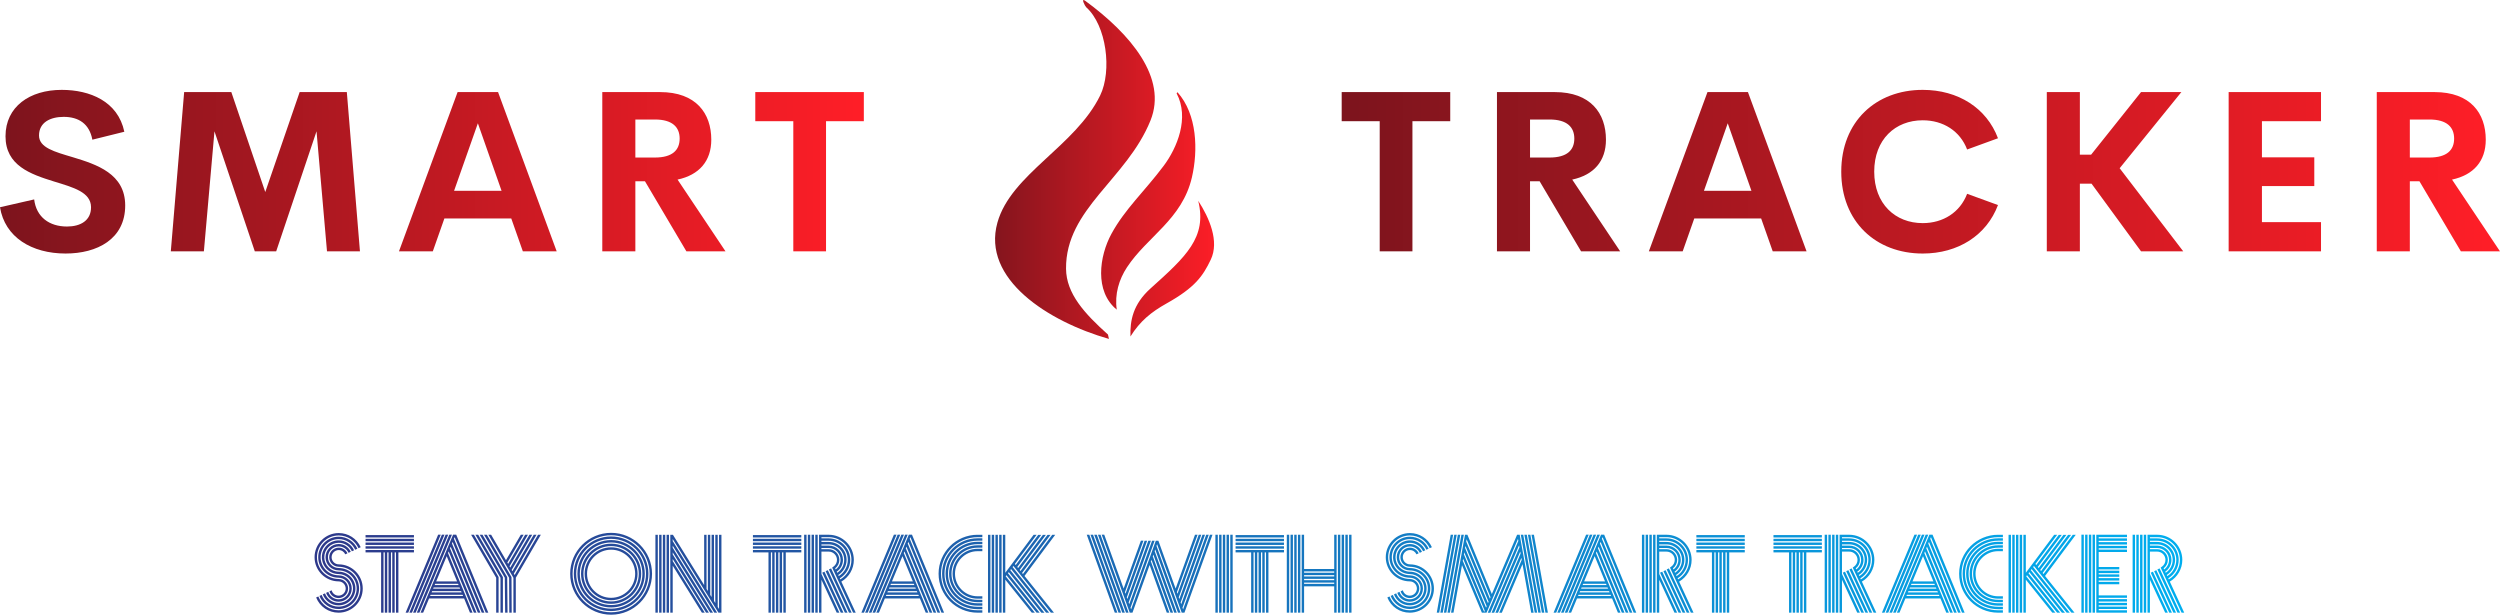 <svg width="497.9" height="122.414" viewBox="0 0 389.436 95.747" class="css-1j8o68f"><defs id="SvgjsDefs20477"><linearGradient id="SvgjsLinearGradient20486"><stop id="SvgjsStop20487" stop-color="#2d388a" offset="0"></stop><stop id="SvgjsStop20488" stop-color="#00aeef" offset="1"></stop></linearGradient><linearGradient id="SvgjsLinearGradient20489"><stop id="SvgjsStop20490" stop-color="#7d141d" offset="0"></stop><stop id="SvgjsStop20491" stop-color="#ff1e27" offset="1"></stop></linearGradient><linearGradient id="SvgjsLinearGradient20492"><stop id="SvgjsStop20493" stop-color="#7d141d" offset="0"></stop><stop id="SvgjsStop20494" stop-color="#ff1e27" offset="1"></stop></linearGradient><linearGradient id="SvgjsLinearGradient20495"><stop id="SvgjsStop20496" stop-color="#7d141d" offset="0"></stop><stop id="SvgjsStop20497" stop-color="#ff1e27" offset="1"></stop></linearGradient></defs><g id="SvgjsG20478" featurekey="sloganFeature-0" transform="matrix(0.869,0,0,0.869,48.566,78.062)" fill="url(#SvgjsLinearGradient20486)"><path d="M4.833 11.333 c2.375 0.018 4.304 1.954 4.304 4.333 c0 2.388 -1.943 4.333 -4.333 4.333 c-1.783 0 -3.36 -1.069 -4.022 -2.727 l0.346 -0.16 l0.046 -0.018 c0.591 1.501 2.017 2.473 3.628 2.473 c2.151 0 3.901 -1.75 3.901 -3.901 s-1.75 -3.901 -3.901 -3.901 l0 -0.006 c-0.927 -0.017 -1.678 -0.775 -1.678 -1.708 c0 -0.942 0.767 -1.709 1.709 -1.709 c0.697 0 1.297 0.414 1.562 1.014 l-0.392 0.182 c-0.197 -0.451 -0.646 -0.764 -1.17 -0.764 c-0.703 0 -1.277 0.574 -1.277 1.279 s0.572 1.279 1.277 1.279 z M2.899 10.055 c0 1.067 0.868 1.934 1.934 1.936 c2.015 0.017 3.647 1.66 3.647 3.676 c0 2.028 -1.65 3.678 -3.678 3.678 c-1.516 0 -2.878 -0.94 -3.426 -2.348 l0.392 -0.182 c0.478 1.257 1.687 2.098 3.034 2.098 c1.79 0 3.246 -1.455 3.246 -3.246 s-1.455 -3.246 -3.246 -3.246 l0 -0.002 c-1.29 -0.017 -2.335 -1.071 -2.335 -2.364 c0 -1.304 1.062 -2.366 2.366 -2.366 c0.94 0 1.777 0.563 2.155 1.395 l-0.392 0.182 c-0.305 -0.681 -0.994 -1.145 -1.763 -1.145 c-1.067 0 -1.934 0.867 -1.934 1.934 z M7.582 8.809 l-0.392 0.184 c-0.414 -0.913 -1.338 -1.525 -2.357 -1.525 c-1.428 0 -2.589 1.161 -2.589 2.589 s1.161 2.589 2.589 2.589 c1.65 0.017 2.99 1.363 2.99 3.019 c0 1.665 -1.354 3.021 -3.021 3.021 c-1.258 0 -2.392 -0.8 -2.828 -1.969 l0.394 -0.182 c0.364 1.018 1.345 1.718 2.434 1.718 c1.428 0 2.589 -1.161 2.589 -2.589 s-1.161 -2.589 -2.589 -2.589 l0 -0.002 c-1.65 -0.017 -2.99 -1.363 -2.99 -3.019 c0 -1.665 1.354 -3.021 3.021 -3.021 c1.189 0 2.265 0.714 2.749 1.776 z M8.18 8.533 l-0.394 0.18 c-0.523 -1.15 -1.678 -1.904 -2.955 -1.904 c-1.79 0 -3.246 1.455 -3.246 3.246 s1.455 3.246 3.246 3.246 l0 0.002 c1.29 0.017 2.335 1.071 2.335 2.364 c0 1.304 -1.062 2.366 -2.366 2.366 c-1.01 0 -1.904 -0.653 -2.232 -1.59 l0.394 -0.182 c0.256 0.787 0.999 1.339 1.84 1.339 c1.067 0 1.934 -0.867 1.934 -1.934 s-0.867 -1.934 -1.934 -1.934 c-2.015 -0.017 -3.647 -1.66 -3.647 -3.676 c0 -2.028 1.65 -3.678 3.678 -3.678 c1.446 0 2.753 0.854 3.347 2.155 z M4.802 14.388 c-2.374 -0.017 -4.302 -1.954 -4.302 -4.331 c0 -2.39 1.943 -4.333 4.333 -4.333 c1.715 0 3.235 0.988 3.939 2.535 l-0.392 0.182 c-0.635 -1.395 -2.004 -2.285 -3.547 -2.285 c-2.151 0 -3.901 1.75 -3.901 3.901 s1.75 3.901 3.901 3.901 l0 0.002 c0.927 0.017 1.678 0.775 1.678 1.708 c0 0.942 -0.765 1.709 -1.709 1.709 c-0.771 0 -1.42 -0.506 -1.634 -1.211 l0.396 -0.184 c0.14 0.557 0.64 0.962 1.238 0.962 c0.705 0 1.279 -0.572 1.279 -1.277 s-0.574 -1.279 -1.279 -1.279 z M18.315 6.52 l-8.675 0 l0 -0.432 l8.675 0 l0 0.432 z M18.315 7.188 l-8.675 0 l0 -0.432 l8.675 0 l0 0.432 z M18.315 7.854 l-8.675 0 l0 -0.432 l8.675 0 l0 0.432 z M18.315 8.522 l-8.675 0 l0 -0.432 l8.675 0 l0 0.432 z M9.64 9.188 l0 -0.432 l8.677 0 l0 0.432 l-2.789 0 l0 10.811 l-0.431 0 l0 -10.811 l-0.236 0 l0 10.811 l-0.432 0 l0 -10.811 l-0.234 0 l0 10.811 l-0.432 0 l0 -10.811 l-0.236 0 l0 10.811 l-0.432 0 l0 -10.811 l-0.234 0 l0 10.811 l-0.432 0 l0 -10.811 l-2.789 0 z M22.651 6.016 l0.469 0 l-5.831 13.983 l-0.469 0 z M23.319 6.016 l0.469 0 l-5.831 13.983 l-0.467 0 z M23.988 6.016 l0.467 0 l-5.831 13.983 l-0.467 0 z M24.656 6.016 l0.469 0 l-5.833 13.983 l-0.467 0 z M31.179 19.999 l-5.571 -13.54 l-0.12 0.289 l5.452 13.251 l-0.467 0 l-5.22 -12.688 l-0.12 0.289 l5.102 12.401 l-0.467 0 l-4.87 -11.836 l-0.12 0.287 l4.751 11.549 l-0.467 0 l-4.519 -10.984 l-0.12 0.287 l4.401 10.695 l-0.467 0 l-1.049 -2.554 l-6.278 0 l-1.065 2.554 l-0.469 0 l5.831 -13.983 l0.567 0 l5.753 13.983 l-0.467 0 z M27.127 17.013 l-0.092 -0.224 l-5.733 0 l-0.094 0.224 l5.919 0 z M26.857 16.356 l-0.094 -0.224 l-5.189 0 l-0.094 0.224 l5.376 0 z M26.586 15.699 l-0.094 -0.224 l-4.644 0 l-0.094 0.224 l4.832 0 z M26.316 15.043 l-0.092 -0.224 l-4.101 0 l-0.094 0.224 l4.287 0 z M26.045 14.386 l-1.858 -4.517 l-1.884 4.517 l3.742 0 z M28.56 6.021 l0.5 0 l4.429 7.595 l0 6.383 l-0.432 0 l0 -6.265 z M29.333 6.021 l0.499 0 l4.429 7.595 l0 6.383 l-0.432 0 l0 -6.265 z M30.604 6.021 l4.427 7.593 l0.063 6.385 l-0.432 0 l-0.061 -6.265 l-4.497 -7.713 l0.5 0 z M31.377 6.021 l4.427 7.595 l0.033 6.383 l-0.431 0 l-0.033 -6.265 l-4.497 -7.713 l0.5 0 z M40.564 6.021 l0.5 -0 l-4.488 7.713 l0 6.265 l-0.432 0 l0 -6.265 l-4.495 -7.713 l0.499 0 l2.662 4.567 l2.666 -4.567 l0.499 0 l-2.907 4.983 l-0.022 -0.013 l0.151 0.258 l3.051 -5.227 l0.5 0 l-3.301 5.656 l0.134 0.234 l3.439 -5.89 l0.5 0 l-3.689 6.318 l0.136 0.234 l3.825 -6.552 l0.5 0 l-4.075 6.981 l0.144 0.243 z M53.658 5.685 c4.046 0 7.338 3.29 7.338 7.338 c0 4.046 -3.292 7.338 -7.338 7.338 s-7.338 -3.292 -7.338 -7.338 s3.292 -7.338 7.338 -7.338 z M53.658 19.926 c3.807 0 6.905 -3.098 6.905 -6.905 s-3.098 -6.905 -6.905 -6.905 s-6.905 3.097 -6.905 6.905 s3.098 6.905 6.905 6.905 z M53.658 6.332 c3.689 0 6.69 3.001 6.688 6.688 c0 3.687 -3.001 6.688 -6.688 6.688 s-6.688 -2.999 -6.688 -6.688 c0 -3.687 2.999 -6.688 6.688 -6.688 z M53.658 19.278 c3.45 0 6.258 -2.808 6.256 -6.256 c0 -3.452 -2.806 -6.258 -6.256 -6.258 s-6.258 2.808 -6.258 6.258 s2.808 6.256 6.258 6.256 z M53.658 6.98 c3.332 0 6.04 2.71 6.04 6.04 s-2.71 6.04 -6.04 6.04 s-6.04 -2.71 -6.04 -6.04 s2.71 -6.04 6.04 -6.04 z M53.658 18.629 c3.093 0 5.608 -2.515 5.608 -5.608 s-2.515 -5.608 -5.608 -5.608 s-5.608 2.515 -5.608 5.608 s2.515 5.608 5.608 5.608 z M53.658 7.628 c2.973 0 5.393 2.42 5.393 5.393 s-2.42 5.393 -5.393 5.393 s-5.393 -2.42 -5.393 -5.393 s2.42 -5.393 5.393 -5.393 z M53.658 17.981 c2.736 0 4.96 -2.224 4.96 -4.96 s-2.224 -4.96 -4.96 -4.96 s-4.96 2.224 -4.96 4.96 s2.224 4.96 4.96 4.96 z M53.658 8.277 c2.616 0 4.745 2.127 4.743 4.743 c0 2.615 -2.127 4.743 -4.743 4.743 s-4.745 -2.127 -4.745 -4.743 c0 -2.615 2.129 -4.743 4.745 -4.743 z M53.658 17.333 c2.379 0 4.313 -1.934 4.313 -4.313 s-1.936 -4.313 -4.313 -4.313 s-4.313 1.934 -4.313 4.313 s1.936 4.313 4.313 4.313 z M62.032 19.999 l-0.432 0 l0 -13.958 l0.432 0 l0 13.958 z M62.7 19.999 l-0.432 0 l0 -13.958 l0.432 0 l0 13.958 z M63.366 19.999 l-0.432 0 l0 -13.958 l0.432 0 l0 13.958 z M64.034 19.999 l-0.432 0 l0 -13.958 l0.432 0 l0 13.958 z M73.004 6.042 l0.432 -0 l0 13.958 l-0.534 0 l-8.202 -13.207 l0 0.383 l0.004 -0.002 l7.965 12.826 l-0.508 0 l-7.461 -12.013 l0 0.375 l7.227 11.638 l-0.508 0 l-6.719 -10.819 l0 0.375 l6.486 10.443 l-0.51 0 l-5.976 -9.625 l0 0.375 l5.744 9.249 l-0.51 0 l-5.235 -8.431 l0 8.431 l-0.432 0 l0 -9.126 l-0.004 -0.007 l0.004 -0.002 l0 -4.822 l0.475 0 l5.593 9.006 l0 -9.007 l0.432 0 l0 9.702 l0.235 0.377 l0 -10.079 l0.431 0 l0 10.776 l0.235 0.377 l0 -11.154 l0.432 0 l0 11.849 l0.234 0.379 l0 -12.228 l0.432 0 l0 12.924 l0.235 0.377 l0 -13.301 z M87.755 6.52 l-8.675 0 l0 -0.432 l8.675 0 l0 0.432 z M87.755 7.188 l-8.675 0 l0 -0.432 l8.675 0 l0 0.432 z M87.755 7.854 l-8.675 0 l0 -0.432 l8.675 0 l0 0.432 z M87.755 8.522 l-8.675 0 l0 -0.432 l8.675 0 l0 0.432 z M79.08 9.188 l0 -0.432 l8.677 0 l0 0.432 l-2.789 0 l0 10.811 l-0.431 0 l0 -10.811 l-0.236 0 l0 10.811 l-0.432 0 l0 -10.811 l-0.234 0 l0 10.811 l-0.432 0 l0 -10.811 l-0.236 0 l0 10.811 l-0.432 0 l0 -10.811 l-0.234 0 l0 10.811 l-0.432 0 l0 -10.811 l-2.789 0 z M91.507 12.829 l0.392 -0.18 l3.408 7.351 l-0.477 0 z M92.116 12.559 l0.392 -0.18 l3.533 7.621 l-0.477 0 z M92.7 12.242 l0.394 -0.182 l3.684 7.939 l-0.477 0 z M88.692 19.999 l-0.432 0 l0 -13.971 l0.432 0 l0 13.971 z M89.358 19.999 l-0.432 0 l0 -13.971 l0.432 0 l0 13.971 z M90.026 19.999 l-0.432 0 l0 -13.971 l0.432 0 l0 13.971 z M90.692 19.999 l-0.432 0 l0 -13.971 l0.432 0 l0 13.971 z M94.928 14.428 l2.585 5.573 l-0.477 0 l-3.75 -8.088 l0.221 -0.162 c0.396 -0.278 0.637 -0.734 0.637 -1.218 c0 -0.819 -0.666 -1.483 -1.483 -1.483 l-1.301 0 l0 4.018 l3.213 6.931 l-0.477 0 l-2.736 -5.903 l0 5.902 l-0.432 0 l0 -13.971 l1.731 0 c2.486 0 4.508 2.022 4.508 4.508 c0 1.606 -0.856 3.082 -2.239 3.891 z M93.826 12.047 l0.092 0.202 c0.543 -0.399 0.872 -1.04 0.872 -1.717 c0 -1.176 -0.957 -2.131 -2.131 -2.131 l-1.301 0 l0 0.215 l1.301 0 c1.056 0 1.915 0.859 1.915 1.915 c0 0.594 -0.28 1.152 -0.749 1.514 z M94.104 12.649 l0.09 0.199 c0.773 -0.513 1.244 -1.384 1.244 -2.315 c0 -1.533 -1.246 -2.778 -2.778 -2.778 l-1.301 0 l0 0.215 l1.301 0 c1.413 0 2.563 1.15 2.563 2.563 c0 0.843 -0.425 1.641 -1.119 2.116 z M94.38 13.241 l0.092 0.197 c1.003 -0.626 1.617 -1.722 1.617 -2.907 c0 -1.888 -1.538 -3.426 -3.428 -3.426 l-1.301 0 l0 0.215 l1.301 0 c1.77 0 3.211 1.441 3.211 3.211 c0 1.1 -0.569 2.121 -1.492 2.71 z M94.654 13.834 l0.094 0.201 c1.229 -0.736 1.989 -2.061 1.989 -3.498 c0 -2.247 -1.829 -4.075 -4.075 -4.075 l-1.301 0 l0 0.213 l1.301 0 c2.127 0 3.858 1.731 3.858 3.858 c0 1.352 -0.712 2.602 -1.866 3.301 z M104.351 6.016 l0.469 0 l-5.831 13.983 l-0.469 0 z M105.019 6.016 l0.469 0 l-5.831 13.983 l-0.467 0 z M105.688 6.016 l0.467 0 l-5.831 13.983 l-0.467 0 z M106.356 6.016 l0.469 0 l-5.833 13.983 l-0.467 0 z M112.879 19.999 l-5.571 -13.54 l-0.12 0.289 l5.452 13.251 l-0.467 0 l-5.22 -12.688 l-0.12 0.289 l5.102 12.401 l-0.467 0 l-4.87 -11.836 l-0.12 0.287 l4.751 11.549 l-0.467 0 l-4.519 -10.984 l-0.12 0.287 l4.401 10.695 l-0.467 0 l-1.049 -2.554 l-6.278 0 l-1.065 2.554 l-0.469 0 l5.831 -13.983 l0.567 0 l5.753 13.983 l-0.467 0 z M108.827 17.013 l-0.092 -0.224 l-5.733 0 l-0.094 0.224 l5.919 0 z M108.557 16.356 l-0.094 -0.224 l-5.189 0 l-0.094 0.224 l5.376 0 z M108.286 15.699 l-0.094 -0.224 l-4.644 0 l-0.094 0.224 l4.832 0 z M108.016 15.043 l-0.092 -0.224 l-4.101 0 l-0.094 0.224 l4.287 0 z M107.745 14.386 l-1.858 -4.517 l-1.884 4.517 l3.742 0 z M114.87 13.017 c0 -2.466 2.007 -4.473 4.473 -4.473 l0.863 0 l0 0.432 l-0.863 0 c-2.228 0 -4.04 1.812 -4.04 4.04 s1.812 4.04 4.04 4.04 l0.863 0 l0 0.432 l-0.863 0 c-2.466 0 -4.473 -2.007 -4.473 -4.473 z M114.242 13.017 c0 -2.811 2.289 -5.1 5.1 -5.1 l0.863 0 l0 0.432 l-0.863 0 c-2.574 0 -4.668 2.094 -4.668 4.668 s2.094 4.668 4.668 4.668 l0.863 0 l0 0.432 l-0.863 0 c-2.813 0 -5.1 -2.289 -5.1 -5.1 z M113.615 13.017 c0 -3.157 2.57 -5.728 5.728 -5.728 l0.863 0 l0 0.432 l-0.863 0 c-2.92 0 -5.295 2.375 -5.295 5.295 s2.375 5.295 5.295 5.295 l0.863 0 l0 0.432 l-0.863 0 c-3.159 0 -5.728 -2.57 -5.728 -5.728 z M112.987 13.017 c0 -3.505 2.852 -6.355 6.355 -6.355 l0.863 0 l0 0.432 l-0.863 0 c-3.266 0 -5.923 2.657 -5.923 5.923 s2.657 5.923 5.923 5.923 l0.863 0 l0 0.432 l-0.863 0 c-3.503 0 -6.355 -2.85 -6.355 -6.355 z M119.343 6.034 l0.863 0 l0 0.432 l-0.863 0 c-3.612 0 -6.55 2.938 -6.55 6.55 s2.938 6.55 6.55 6.55 l0.863 0 l0 0.432 l-0.863 0 c-3.849 0 -6.983 -3.133 -6.983 -6.983 s3.132 -6.983 6.983 -6.983 z M121.652 19.999 l-0.432 0 l0 -13.958 l0.432 0 l0 13.958 z M122.32 19.999 l-0.432 0 l0 -13.958 l0.432 0 l0 13.958 z M122.986 19.999 l-0.432 0 l0 -13.958 l0.432 0 l0 13.958 z M123.654 19.999 l-0.432 0 l0 -13.958 l0.432 0 l0 13.958 z M133.264 6.042 l-5.503 7.373 l5.286 6.585 l-0.554 0 l-6.725 -8.375 l-0.145 0.193 l6.569 8.182 l-0.554 0 l-6.282 -7.823 l-0.144 0.193 l6.123 7.63 l-0.554 0 l-5.838 -7.273 l-0.144 0.195 l5.682 7.078 l-0.554 0 l-5.397 -6.719 l-0.144 0.193 l5.238 6.526 l-0.554 0 l-4.753 -5.921 l0 5.921 l-0.432 0 l0 -13.958 l0.432 0 l0 6.8 l5.076 -6.8 l0.539 0 l-3.901 5.224 l0.153 0.19 l4.04 -5.413 l0.539 0 l-4.3 5.761 l0.151 0.19 l4.442 -5.95 l0.541 0 l-4.703 6.298 l0.151 0.188 l4.845 -6.486 l0.539 0 l-5.104 6.835 l0.153 0.19 l5.244 -7.025 l0.539 0 z M138.92 6.021 l0.458 0 l5.03 13.978 l-0.46 0 z M139.59 6.021 l0.458 0 l5.03 13.978 l-0.46 0 z M140.259 6.021 l0.46 0 l5.029 13.978 l-0.46 0 z M140.929 6.021 l0.458 0 l5.03 13.978 l-0.46 0 z M161.004 6.021 l0.458 -0 l-5.029 13.978 l-0.489 0 l-4.414 -12.267 l-0.105 0.293 l4.307 11.974 l-0.458 0 l-4.079 -11.336 l-0.105 0.293 l3.972 11.043 l-0.458 0 l-3.744 -10.405 l-0.105 0.293 l3.638 10.112 l-0.458 0 l-3.409 -9.474 l-0.131 0.364 l0.046 -0.017 l3.282 9.126 l-0.458 0 l-3.075 -8.543 l-3.075 8.543 l-0.489 0 l-5.029 -13.978 l0.46 0 l3.474 9.66 l3.089 -8.585 l0.458 0 l-3.317 9.222 l0.105 0.293 l3.424 -9.514 l0.458 0 l-3.652 10.153 l0.105 0.293 l3.759 -10.445 l0.458 0 l-3.987 11.084 l0.105 0.293 l4.094 -11.376 l0.458 0 l-4.311 11.985 l-0.024 -0.007 l0.118 0.329 l4.429 -12.307 l0.46 0 l3.089 8.585 l3.476 -9.66 l0.458 0 l-3.706 10.296 l0.107 0.293 l3.81 -10.589 l0.458 0 l-4.039 11.227 l0.105 0.293 l4.145 -11.52 l0.458 0 l-4.375 12.158 l0.107 0.293 l4.48 -12.451 l0.458 0 l-4.699 13.06 l-0.024 -0.007 l0.12 0.329 z M162.412 19.999 l-0.432 0 l0 -13.978 l0.432 0 l0 13.978 z M163.08 19.999 l-0.432 0 l0 -13.978 l0.432 0 l0 13.978 z M163.746 19.999 l-0.432 0 l0 -13.978 l0.432 0 l0 13.978 z M164.414 19.999 l-0.432 0 l0 -13.978 l0.432 0 l0 13.978 z M165.08 19.999 l-0.432 0 l0 -13.978 l0.432 0 l0 13.978 z M174.275 6.52 l-8.675 0 l0 -0.432 l8.675 0 l0 0.432 z M174.275 7.188 l-8.675 0 l0 -0.432 l8.675 0 l0 0.432 z M174.275 7.854 l-8.675 0 l0 -0.432 l8.675 0 l0 0.432 z M174.275 8.522 l-8.675 0 l0 -0.432 l8.675 0 l0 0.432 z M165.6 9.188 l0 -0.432 l8.677 0 l0 0.432 l-2.789 0 l0 10.811 l-0.431 0 l0 -10.811 l-0.236 0 l0 10.811 l-0.432 0 l0 -10.811 l-0.234 0 l0 10.811 l-0.432 0 l0 -10.811 l-0.236 0 l0 10.811 l-0.432 0 l0 -10.811 l-0.234 0 l0 10.811 l-0.432 0 l0 -10.811 l-2.789 0 z M175.212 19.999 l-0.432 0 l0 -13.978 l0.432 0 l0 13.978 z M175.88 19.999 l-0.432 0 l0 -13.978 l0.432 0 l0 13.978 z M176.546 19.999 l-0.432 0 l0 -13.978 l0.432 0 l0 13.978 z M177.212 19.999 l-0.432 0 l0 -13.978 l0.432 0 l0 13.978 z M183.279 12.17 l0 -6.149 l0.432 0 l0 13.98 l-0.432 0 l0 -4.731 l-5.398 0 l0 4.729 l-0.432 0 l0 -13.978 l0.432 0 l0 6.149 l5.398 0 z M183.279 12.603 l-5.398 0 l0 0.236 l5.398 0 l0 -0.236 z M177.88 13.504 l5.398 0 l0 -0.236 l-5.398 0 l0 0.236 z M183.279 13.937 l-5.398 0 l0 0.236 l5.398 0 l0 -0.236 z M177.88 14.838 l5.398 0 l0 -0.236 l-5.398 0 l0 0.236 z M184.377 19.999 l-0.432 0 l0 -13.978 l0.432 0 l0 13.978 z M185.045 19.999 l-0.432 0 l0 -13.978 l0.432 0 l0 13.978 z M185.711 19.999 l-0.432 0 l0 -13.978 l0.432 0 l0 13.978 z M186.379 19.999 l-0.432 0 l0 -13.978 l0.432 0 l0 13.978 z M196.853 11.333 c2.375 0.018 4.304 1.954 4.304 4.333 c0 2.388 -1.943 4.333 -4.333 4.333 c-1.783 0 -3.36 -1.069 -4.022 -2.727 l0.346 -0.16 l0.046 -0.018 c0.591 1.501 2.017 2.473 3.628 2.473 c2.151 0 3.901 -1.75 3.901 -3.901 s-1.75 -3.901 -3.901 -3.901 l0 -0.006 c-0.927 -0.017 -1.678 -0.775 -1.678 -1.708 c0 -0.942 0.767 -1.709 1.709 -1.709 c0.697 0 1.297 0.414 1.562 1.014 l-0.392 0.182 c-0.197 -0.451 -0.646 -0.764 -1.17 -0.764 c-0.703 0 -1.277 0.574 -1.277 1.279 s0.572 1.279 1.277 1.279 z M194.919 10.055 c0 1.067 0.868 1.934 1.934 1.936 c2.015 0.017 3.647 1.66 3.647 3.676 c0 2.028 -1.65 3.678 -3.678 3.678 c-1.516 0 -2.878 -0.94 -3.426 -2.348 l0.392 -0.182 c0.478 1.257 1.687 2.098 3.034 2.098 c1.79 0 3.246 -1.455 3.246 -3.246 s-1.455 -3.246 -3.246 -3.246 l0 -0.002 c-1.29 -0.017 -2.335 -1.071 -2.335 -2.364 c0 -1.304 1.062 -2.366 2.366 -2.366 c0.94 0 1.777 0.563 2.155 1.395 l-0.392 0.182 c-0.305 -0.681 -0.994 -1.145 -1.763 -1.145 c-1.067 0 -1.934 0.867 -1.934 1.934 z M199.602 8.809 l-0.392 0.184 c-0.414 -0.913 -1.338 -1.525 -2.357 -1.525 c-1.428 0 -2.589 1.161 -2.589 2.589 s1.161 2.589 2.589 2.589 c1.65 0.017 2.99 1.363 2.99 3.019 c0 1.665 -1.354 3.021 -3.021 3.021 c-1.258 0 -2.392 -0.8 -2.828 -1.969 l0.394 -0.182 c0.364 1.018 1.345 1.718 2.434 1.718 c1.428 0 2.589 -1.161 2.589 -2.589 s-1.161 -2.589 -2.589 -2.589 l0 -0.002 c-1.65 -0.017 -2.99 -1.363 -2.99 -3.019 c0 -1.665 1.354 -3.021 3.021 -3.021 c1.189 0 2.265 0.714 2.749 1.776 z M200.2 8.533 l-0.394 0.18 c-0.523 -1.15 -1.678 -1.904 -2.955 -1.904 c-1.79 0 -3.246 1.455 -3.246 3.246 s1.455 3.246 3.246 3.246 l0 0.002 c1.29 0.017 2.335 1.071 2.335 2.364 c0 1.304 -1.062 2.366 -2.366 2.366 c-1.01 0 -1.904 -0.653 -2.232 -1.59 l0.394 -0.182 c0.256 0.787 0.999 1.339 1.84 1.339 c1.067 0 1.934 -0.867 1.934 -1.934 s-0.867 -1.934 -1.934 -1.934 c-2.015 -0.017 -3.647 -1.66 -3.647 -3.676 c0 -2.028 1.65 -3.678 3.678 -3.678 c1.446 0 2.753 0.854 3.347 2.155 z M196.822 14.388 c-2.374 -0.017 -4.302 -1.954 -4.302 -4.331 c0 -2.39 1.943 -4.333 4.333 -4.333 c1.715 0 3.235 0.988 3.939 2.535 l-0.392 0.182 c-0.635 -1.395 -2.004 -2.285 -3.547 -2.285 c-2.151 0 -3.901 1.75 -3.901 3.901 s1.75 3.901 3.901 3.901 l0 0.002 c0.927 0.017 1.678 0.775 1.678 1.708 c0 0.942 -0.765 1.709 -1.709 1.709 c-0.771 0 -1.42 -0.506 -1.634 -1.211 l0.396 -0.184 c0.14 0.557 0.64 0.962 1.238 0.962 c0.705 0 1.279 -0.572 1.279 -1.277 s-0.574 -1.279 -1.279 -1.279 z M206.08 6.021 l0.44 0 l-2.499 13.978 l-0.44 0 z M205.441 6.021 l0.438 0 l-2.5 13.978 l-0.438 0 z M204.799 6.021 l0.44 0 l-2.499 13.978 l-0.44 0 z M204.16 6.021 l0.438 0 l-2.499 13.978 l-0.44 0 z M216.065 6.021 l-0 0.004 l0.466 0 l2.499 13.978 l-0.44 0 l-1.557 -8.701 l-3.704 8.701 l-0.469 0 l4.035 -9.477 l-0.064 -0.357 l-4.188 9.834 l-0.469 0 l4.517 -10.611 l-0.064 -0.357 l-4.67 10.968 l-0.469 0 l4.999 -11.744 l-0.063 -0.355 l-5.152 12.099 l-0.469 0 l5.481 -12.878 l-0.064 -0.357 l-5.634 13.233 l-0.834 0 l-3.566 -8.523 l-1.524 8.523 l-0.44 0 l2.499 -13.978 l0.44 0 l-0.002 0.009 l4.375 10.631 z M210.166 19.876 l0.094 -0.223 l-3.871 -9.321 l-0.064 0.361 z M210.497 19.098 l0.109 -0.254 l-4.013 -9.66 l-0.064 0.361 z M210.843 18.287 l0.109 -0.254 l-4.153 -9.996 l-0.064 0.361 z M211.189 17.475 l0.107 -0.252 l-4.28 -10.399 l-0.075 0.425 z M216.723 6.022 l0.44 0 l2.499 13.978 l-0.438 0 z M217.364 6.022 l0.44 0 l2.499 13.978 l-0.44 0 z M218.004 6.022 l0.438 0 l2.5 13.978 l-0.44 0 z M219.082 6.022 l2.5 13.978 l-0.44 0 l-2.499 -13.978 l0.438 0 z M228.431 6.016 l0.469 0 l-5.831 13.983 l-0.469 0 z M229.099 6.016 l0.469 0 l-5.831 13.983 l-0.467 0 z M229.768 6.016 l0.467 0 l-5.831 13.983 l-0.467 0 z M230.436 6.016 l0.469 0 l-5.833 13.983 l-0.467 0 z M236.959 19.999 l-5.571 -13.54 l-0.12 0.289 l5.452 13.251 l-0.467 0 l-5.22 -12.688 l-0.12 0.289 l5.102 12.401 l-0.467 0 l-4.87 -11.836 l-0.12 0.287 l4.751 11.549 l-0.467 0 l-4.519 -10.984 l-0.12 0.287 l4.401 10.695 l-0.467 0 l-1.049 -2.554 l-6.278 0 l-1.065 2.554 l-0.469 0 l5.831 -13.983 l0.567 0 l5.753 13.983 l-0.467 0 z M232.907 17.013 l-0.092 -0.224 l-5.733 0 l-0.094 0.224 l5.919 0 z M232.637 16.356 l-0.094 -0.224 l-5.189 0 l-0.094 0.224 l5.376 0 z M232.366 15.699 l-0.094 -0.224 l-4.644 0 l-0.094 0.224 l4.832 0 z M232.096 15.043 l-0.092 -0.224 l-4.101 0 l-0.094 0.224 l4.287 0 z M231.825 14.386 l-1.858 -4.517 l-1.884 4.517 l3.742 0 z M241.687 12.829 l0.392 -0.18 l3.408 7.351 l-0.477 0 z M242.296 12.559 l0.392 -0.18 l3.533 7.621 l-0.477 0 z M242.88 12.242 l0.394 -0.182 l3.684 7.939 l-0.477 0 z M238.872 19.999 l-0.432 0 l0 -13.971 l0.432 0 l0 13.971 z M239.538 19.999 l-0.432 0 l0 -13.971 l0.432 0 l0 13.971 z M240.206 19.999 l-0.432 0 l0 -13.971 l0.432 0 l0 13.971 z M240.872 19.999 l-0.432 0 l0 -13.971 l0.432 0 l0 13.971 z M245.108 14.428 l2.585 5.573 l-0.477 0 l-3.75 -8.088 l0.221 -0.162 c0.396 -0.278 0.637 -0.734 0.637 -1.218 c0 -0.819 -0.666 -1.483 -1.483 -1.483 l-1.301 0 l0 4.018 l3.213 6.931 l-0.477 0 l-2.736 -5.903 l0 5.902 l-0.432 0 l0 -13.971 l1.731 0 c2.486 0 4.508 2.022 4.508 4.508 c0 1.606 -0.856 3.082 -2.239 3.891 z M244.006 12.047 l0.092 0.202 c0.543 -0.399 0.872 -1.04 0.872 -1.717 c0 -1.176 -0.957 -2.131 -2.131 -2.131 l-1.301 0 l0 0.215 l1.301 0 c1.056 0 1.915 0.859 1.915 1.915 c0 0.594 -0.28 1.152 -0.749 1.514 z M244.284 12.649 l0.09 0.199 c0.773 -0.513 1.244 -1.384 1.244 -2.315 c0 -1.533 -1.246 -2.778 -2.778 -2.778 l-1.301 0 l0 0.215 l1.301 0 c1.413 0 2.563 1.15 2.563 2.563 c0 0.843 -0.425 1.641 -1.119 2.116 z M244.56 13.241 l0.092 0.197 c1.003 -0.626 1.617 -1.722 1.617 -2.907 c0 -1.888 -1.538 -3.426 -3.428 -3.426 l-1.301 0 l0 0.215 l1.301 0 c1.77 0 3.211 1.441 3.211 3.211 c0 1.1 -0.569 2.121 -1.492 2.71 z M244.834 13.834 l0.094 0.201 c1.229 -0.736 1.989 -2.061 1.989 -3.498 c0 -2.247 -1.829 -4.075 -4.075 -4.075 l-1.301 0 l0 0.213 l1.301 0 c2.127 0 3.858 1.731 3.858 3.858 c0 1.352 -0.712 2.602 -1.866 3.301 z M256.875 6.52 l-8.675 0 l0 -0.432 l8.675 0 l0 0.432 z M256.875 7.188 l-8.675 0 l0 -0.432 l8.675 0 l0 0.432 z M256.875 7.854 l-8.675 0 l0 -0.432 l8.675 0 l0 0.432 z M256.875 8.522 l-8.675 0 l0 -0.432 l8.675 0 l0 0.432 z M248.2 9.188 l0 -0.432 l8.677 0 l0 0.432 l-2.789 0 l0 10.811 l-0.431 0 l0 -10.811 l-0.236 0 l0 10.811 l-0.432 0 l0 -10.811 l-0.234 0 l0 10.811 l-0.432 0 l0 -10.811 l-0.236 0 l0 10.811 l-0.432 0 l0 -10.811 l-0.234 0 l0 10.811 l-0.432 0 l0 -10.811 l-2.789 0 z M270.695 6.52 l-8.675 0 l0 -0.432 l8.675 0 l0 0.432 z M270.695 7.188 l-8.675 0 l0 -0.432 l8.675 0 l0 0.432 z M270.695 7.854 l-8.675 0 l0 -0.432 l8.675 0 l0 0.432 z M270.695 8.522 l-8.675 0 l0 -0.432 l8.675 0 l0 0.432 z M262.02 9.188 l0 -0.432 l8.677 0 l0 0.432 l-2.789 0 l0 10.811 l-0.431 0 l0 -10.811 l-0.236 0 l0 10.811 l-0.432 0 l0 -10.811 l-0.234 0 l0 10.811 l-0.432 0 l0 -10.811 l-0.236 0 l0 10.811 l-0.432 0 l0 -10.811 l-0.234 0 l0 10.811 l-0.432 0 l0 -10.811 l-2.789 0 z M274.447 12.829 l0.392 -0.18 l3.408 7.351 l-0.477 0 z M275.056 12.559 l0.392 -0.18 l3.533 7.621 l-0.477 0 z M275.64 12.242 l0.394 -0.182 l3.684 7.939 l-0.477 0 z M271.632 19.999 l-0.432 0 l0 -13.971 l0.432 0 l0 13.971 z M272.298 19.999 l-0.432 0 l0 -13.971 l0.432 0 l0 13.971 z M272.966 19.999 l-0.432 0 l0 -13.971 l0.432 0 l0 13.971 z M273.632 19.999 l-0.432 0 l0 -13.971 l0.432 0 l0 13.971 z M277.868 14.428 l2.585 5.573 l-0.477 0 l-3.75 -8.088 l0.221 -0.162 c0.396 -0.278 0.637 -0.734 0.637 -1.218 c0 -0.819 -0.666 -1.483 -1.483 -1.483 l-1.301 0 l0 4.018 l3.213 6.931 l-0.477 0 l-2.736 -5.903 l0 5.902 l-0.432 0 l0 -13.971 l1.731 0 c2.486 0 4.508 2.022 4.508 4.508 c0 1.606 -0.856 3.082 -2.239 3.891 z M276.766 12.047 l0.092 0.202 c0.543 -0.399 0.872 -1.04 0.872 -1.717 c0 -1.176 -0.957 -2.131 -2.131 -2.131 l-1.301 0 l0 0.215 l1.301 0 c1.056 0 1.915 0.859 1.915 1.915 c0 0.594 -0.28 1.152 -0.749 1.514 z M277.044 12.649 l0.09 0.199 c0.773 -0.513 1.244 -1.384 1.244 -2.315 c0 -1.533 -1.246 -2.778 -2.778 -2.778 l-1.301 0 l0 0.215 l1.301 0 c1.413 0 2.563 1.15 2.563 2.563 c0 0.843 -0.425 1.641 -1.119 2.116 z M277.32 13.241 l0.092 0.197 c1.003 -0.626 1.617 -1.722 1.617 -2.907 c0 -1.888 -1.538 -3.426 -3.428 -3.426 l-1.301 0 l0 0.215 l1.301 0 c1.77 0 3.211 1.441 3.211 3.211 c0 1.1 -0.569 2.121 -1.492 2.71 z M277.594 13.834 l0.094 0.201 c1.229 -0.736 1.989 -2.061 1.989 -3.498 c0 -2.247 -1.829 -4.075 -4.075 -4.075 l-1.301 0 l0 0.213 l1.301 0 c2.127 0 3.858 1.731 3.858 3.858 c0 1.352 -0.712 2.602 -1.866 3.301 z M287.291 6.016 l0.469 0 l-5.831 13.983 l-0.469 0 z M287.959 6.016 l0.469 0 l-5.831 13.983 l-0.467 0 z M288.628 6.016 l0.467 0 l-5.831 13.983 l-0.467 0 z M289.296 6.016 l0.469 0 l-5.833 13.983 l-0.467 0 z M295.819 19.999 l-5.571 -13.54 l-0.12 0.289 l5.452 13.251 l-0.467 0 l-5.22 -12.688 l-0.12 0.289 l5.102 12.401 l-0.467 0 l-4.87 -11.836 l-0.12 0.287 l4.751 11.549 l-0.467 0 l-4.519 -10.984 l-0.12 0.287 l4.401 10.695 l-0.467 0 l-1.049 -2.554 l-6.278 0 l-1.065 2.554 l-0.469 0 l5.831 -13.983 l0.567 0 l5.753 13.983 l-0.467 0 z M291.767 17.013 l-0.092 -0.224 l-5.733 0 l-0.094 0.224 l5.919 0 z M291.497 16.356 l-0.094 -0.224 l-5.189 0 l-0.094 0.224 l5.376 0 z M291.226 15.699 l-0.094 -0.224 l-4.644 0 l-0.094 0.224 l4.832 0 z M290.956 15.043 l-0.092 -0.224 l-4.101 0 l-0.094 0.224 l4.287 0 z M290.685 14.386 l-1.858 -4.517 l-1.884 4.517 l3.742 0 z M297.81 13.017 c0 -2.466 2.007 -4.473 4.473 -4.473 l0.863 0 l0 0.432 l-0.863 0 c-2.228 0 -4.04 1.812 -4.04 4.04 s1.812 4.04 4.04 4.04 l0.863 0 l0 0.432 l-0.863 0 c-2.466 0 -4.473 -2.007 -4.473 -4.473 z M297.182 13.017 c0 -2.811 2.289 -5.1 5.1 -5.1 l0.863 0 l0 0.432 l-0.863 0 c-2.574 0 -4.668 2.094 -4.668 4.668 s2.094 4.668 4.668 4.668 l0.863 0 l0 0.432 l-0.863 0 c-2.813 0 -5.1 -2.289 -5.1 -5.1 z M296.555 13.017 c0 -3.157 2.57 -5.728 5.728 -5.728 l0.863 0 l0 0.432 l-0.863 0 c-2.92 0 -5.295 2.375 -5.295 5.295 s2.375 5.295 5.295 5.295 l0.863 0 l0 0.432 l-0.863 0 c-3.159 0 -5.728 -2.57 -5.728 -5.728 z M295.927 13.017 c0 -3.505 2.852 -6.355 6.355 -6.355 l0.863 0 l0 0.432 l-0.863 0 c-3.266 0 -5.923 2.657 -5.923 5.923 s2.657 5.923 5.923 5.923 l0.863 0 l0 0.432 l-0.863 0 c-3.503 0 -6.355 -2.85 -6.355 -6.355 z M302.283 6.034 l0.863 0 l0 0.432 l-0.863 0 c-3.612 0 -6.55 2.938 -6.55 6.55 s2.938 6.55 6.55 6.55 l0.863 0 l0 0.432 l-0.863 0 c-3.849 0 -6.983 -3.133 -6.983 -6.983 s3.132 -6.983 6.983 -6.983 z M304.592 19.999 l-0.432 0 l0 -13.958 l0.432 0 l0 13.958 z M305.26 19.999 l-0.432 0 l0 -13.958 l0.432 0 l0 13.958 z M305.926 19.999 l-0.432 0 l0 -13.958 l0.432 0 l0 13.958 z M306.594 19.999 l-0.432 0 l0 -13.958 l0.432 0 l0 13.958 z M316.204 6.042 l-5.503 7.373 l5.286 6.585 l-0.554 0 l-6.725 -8.375 l-0.145 0.193 l6.569 8.182 l-0.554 0 l-6.282 -7.823 l-0.144 0.193 l6.123 7.63 l-0.554 0 l-5.838 -7.273 l-0.144 0.195 l5.682 7.078 l-0.554 0 l-5.397 -6.719 l-0.144 0.193 l5.238 6.526 l-0.554 0 l-4.753 -5.921 l0 5.921 l-0.432 0 l0 -13.958 l0.432 0 l0 6.8 l5.076 -6.8 l0.539 0 l-3.901 5.224 l0.153 0.19 l4.04 -5.413 l0.539 0 l-4.3 5.761 l0.151 0.19 l4.442 -5.95 l0.541 0 l-4.703 6.298 l0.151 0.188 l4.845 -6.486 l0.539 0 l-5.104 6.835 l0.153 0.19 l5.244 -7.025 l0.539 0 z M317.652 20.001 l-0.432 0 l0 -13.982 l0.432 0 l0 13.982 z M318.318 20.001 l-0.432 0 l0 -13.982 l0.432 0 l0 13.982 z M318.986 20.001 l-0.432 0 l0 -13.982 l0.432 0 l0 13.982 z M319.652 20.001 l-0.432 0 l0 -13.982 l0.432 0 l0 13.982 z M325.391 6.45 l-5.071 0 l0 0.236 l5.071 0 l0 0.432 l-5.071 0 l0 0.234 l5.071 0 l0 0.432 l-5.071 0 l0 0.236 l5.071 0 l0 0.432 l-5.071 0 l0 0.234 l5.071 0 l0 0.432 l-5.071 0 l0 2.686 l3.689 0 l0 0.432 l-3.689 0 l0 0.236 l3.689 0 l0 0.431 l-3.689 0 l0 0.236 l3.689 0 l0 0.432 l-3.689 0 l0 0.234 l3.689 0 l0 0.432 l-3.689 0 l0 0.236 l3.689 0 l0 0.432 l-3.689 0 l0 1.996 l5.071 0 l0 0.432 l-5.071 0 l0 0.234 l5.071 0 l0 0.432 l-5.071 0 l0 0.236 l5.071 0 l0 0.431 l-5.071 0 l0 0.236 l5.071 0 l0 0.432 l-5.071 0 l0 0.234 l5.071 0 l0 0.432 l-5.503 0 l0 -13.98 l5.503 0 l0 0.431 z M329.647 12.829 l0.392 -0.18 l3.408 7.351 l-0.477 0 z M330.256 12.559 l0.392 -0.18 l3.533 7.621 l-0.477 0 z M330.84 12.242 l0.394 -0.182 l3.684 7.939 l-0.477 0 z M326.832 19.999 l-0.432 0 l0 -13.971 l0.432 0 l0 13.971 z M327.498 19.999 l-0.432 0 l0 -13.971 l0.432 0 l0 13.971 z M328.166 19.999 l-0.432 0 l0 -13.971 l0.432 0 l0 13.971 z M328.832 19.999 l-0.432 0 l0 -13.971 l0.432 0 l0 13.971 z M333.068 14.428 l2.585 5.573 l-0.477 0 l-3.75 -8.088 l0.221 -0.162 c0.396 -0.278 0.637 -0.734 0.637 -1.218 c0 -0.819 -0.666 -1.483 -1.483 -1.483 l-1.301 0 l0 4.018 l3.213 6.931 l-0.477 0 l-2.736 -5.903 l0 5.902 l-0.432 0 l0 -13.971 l1.731 0 c2.486 0 4.508 2.022 4.508 4.508 c0 1.606 -0.856 3.082 -2.239 3.891 z M331.966 12.047 l0.092 0.202 c0.543 -0.399 0.872 -1.04 0.872 -1.717 c0 -1.176 -0.957 -2.131 -2.131 -2.131 l-1.301 0 l0 0.215 l1.301 0 c1.056 0 1.915 0.859 1.915 1.915 c0 0.594 -0.28 1.152 -0.749 1.514 z M332.244 12.649 l0.09 0.199 c0.773 -0.513 1.244 -1.384 1.244 -2.315 c0 -1.533 -1.246 -2.778 -2.778 -2.778 l-1.301 0 l0 0.215 l1.301 0 c1.413 0 2.563 1.15 2.563 2.563 c0 0.843 -0.425 1.641 -1.119 2.116 z M332.52 13.241 l0.092 0.197 c1.003 -0.626 1.617 -1.722 1.617 -2.907 c0 -1.888 -1.538 -3.426 -3.428 -3.426 l-1.301 0 l0 0.215 l1.301 0 c1.77 0 3.211 1.441 3.211 3.211 c0 1.1 -0.569 2.121 -1.492 2.71 z M332.794 13.834 l0.094 0.201 c1.229 -0.736 1.989 -2.061 1.989 -3.498 c0 -2.247 -1.829 -4.075 -4.075 -4.075 l-1.301 0 l0 0.213 l1.301 0 c2.127 0 3.858 1.731 3.858 3.858 c0 1.352 -0.712 2.602 -1.866 3.301 z"></path></g><g id="SvgjsG20479" featurekey="nameLeftFeature-0" transform="matrix(1.758,0,0,1.758,-1.219,3.991)" fill="url(#SvgjsLinearGradient20489)"><path d="M6.514 20.195 c-3.027 0 -5.391 -1.455 -5.82 -4.102 l3.027 -0.693 c0.195 1.582 1.357 2.402 2.91 2.402 c1.191 0 2.139 -0.527 2.129 -1.719 c-0.01 -1.328 -1.572 -1.748 -3.291 -2.275 c-2.07 -0.645 -4.287 -1.406 -4.287 -4.004 c0 -2.627 2.148 -4.111 4.981 -4.111 c2.481 0 4.981 1.006 5.547 3.711 l-2.832 0.703 c-0.264 -1.406 -1.211 -2.022 -2.539 -2.022 c-1.182 0 -2.188 0.488 -2.188 1.65 c0 1.084 1.387 1.445 2.988 1.924 c2.129 0.645 4.648 1.465 4.648 4.277 c0 2.998 -2.51 4.258 -5.273 4.258 z M32.588 20 l-2.92 0 l-0.928 -10.635 l-3.574 10.635 l-1.895 0 l-3.574 -10.635 l-0.938 10.635 l-2.93 0 l1.182 -14.111 l4.18 0 l3.008 8.857 l3.047 -8.857 l4.18 0 z M47.022 20 l-1.025 -2.91 l-5.928 0 l-1.025 2.91 l-2.998 0 l5.195 -14.111 l3.584 0 l5.195 14.111 l-2.998 0 z M40.928 14.639 l4.209 0 l-2.1 -5.986 z M61.514 20 l-3.672 -6.211 l-0.85 0 l0 6.211 l-2.93 0 l0 -14.111 l5.117 0 c3.193 0 4.541 1.885 4.541 4.219 c0 1.895 -1.074 3.125 -2.988 3.535 l4.248 6.357 l-3.467 0 z M56.992 8.32 l0 3.369 l1.728 0 c1.562 0 2.197 -0.664 2.197 -1.68 c0 -1.006 -0.635 -1.69 -2.197 -1.69 l-1.728 0 z M77.237 5.889 l0 2.578 l-3.35 0 l0 11.533 l-2.9 0 l0 -11.533 l-3.369 0 l0 -2.578 l9.619 0 z"></path></g><g id="SvgjsG20480" featurekey="inlineSymbolFeature-0" transform="matrix(0.633,0,0,0.633,141.679,-3.986)" fill="url(#SvgjsLinearGradient20492)"><g xmlns="http://www.w3.org/2000/svg" fill="none" stroke="black" font-family="Times New Roman" font-size="16" transform="scale(1 -1)"><g transform="translate(0 -96)"><g><path d="M 21.633,34.925 C 24.973,46.855 40.837,53.71 46.922,66.223 C 49.866,72.279 48.49,83.461 43.464,87.939 C 43.197,88.178 42.09,90.326 43.217,89.521 C 54.416,81.327 63.521,70.509 59.309,60.068 C 53.464,45.577 38.409,38.34 38.519,23.585 C 38.566,17.447 43.088,12.523 48.838,7.375 L 49.073,6.299 C 34.143,10.56 17.742,21.028 21.633,34.925 Z M 59.314,18.723 C 67.987,26.524 73.282,31.263 71.043,40.298 C 73.766,36.119 76.295,30.323 74.135,25.806 C 72.203,21.769 70.28,18.956 63.244,15.02 C 59.515,12.935 56.712,10.677 54.37,6.898 C 54.248,10.853 55.011,14.852 59.314,18.723 Z M 49.686,32.153 C 53.003,38.255 57.845,42.622 62.538,48.882 C 65.869,53.325 68.92,60.704 65.731,66.728 L 65.937,67.016 C 70.824,61.556 71.028,52.654 69.495,46.059 C 67.086,35.69 58.5,31.5 53.511,23.918 C 51.557,20.948 50.446,17.311 51,13.5 C 45.461,18.021 46.717,26.69 49.686,32.153 Z" stroke-linejoin="miter" stroke-linecap="round" stroke="none" stroke-width="0.75" fill="url(#SvgjsLinearGradient20492)" marker-start="none" marker-end="none" stroke-miterlimit="79.84"></path></g></g></g></g><g id="SvgjsG20481" featurekey="nameRightFeature-0" transform="matrix(1.758,0,0,1.758,195.797,3.991)" fill="url(#SvgjsLinearGradient20495)"><path d="M17.129 5.889 l0 2.578 l-3.35 0 l0 11.533 l-2.9 0 l0 -11.533 l-3.369 0 l0 -2.578 l9.619 0 z M28.721 20 l-3.672 -6.211 l-0.85 0 l0 6.211 l-2.93 0 l0 -14.111 l5.117 0 c3.193 0 4.541 1.885 4.541 4.219 c0 1.895 -1.074 3.125 -2.988 3.535 l4.248 6.357 l-3.467 0 z M24.199 8.32 l0 3.369 l1.728 0 c1.562 0 2.197 -0.664 2.197 -1.68 c0 -1.006 -0.635 -1.69 -2.197 -1.69 l-1.728 0 z M45.704 20 l-1.025 -2.91 l-5.928 0 l-1.025 2.91 l-2.998 0 l5.195 -14.111 l3.584 0 l5.195 14.111 l-2.998 0 z M39.609 14.639 l4.209 0 l-2.1 -5.986 z M58.994 20.195 c-4.15 0 -7.217 -2.822 -7.217 -7.256 s3.066 -7.246 7.217 -7.246 c3.144 0 5.664 1.611 6.67 4.287 l-2.734 0.996 c-0.625 -1.641 -2.119 -2.588 -3.936 -2.588 c-2.432 0 -4.297 1.699 -4.297 4.551 s1.865 4.561 4.297 4.561 c1.816 0 3.311 -0.957 3.936 -2.598 l2.734 0.996 c-1.006 2.676 -3.525 4.297 -6.67 4.297 z M78.34 20 l-4.385 -5.996 l-1.035 0 l0 5.996 l-2.93 0 l0 -14.111 l2.93 0 l0 5.547 l0.996 0 l4.424 -5.547 l3.574 0 l-5.469 6.748 l5.635 7.363 l-3.74 0 z M94.287 8.467 l-5.234 0 l0 3.203 l4.639 0 l0 2.549 l-4.639 0 l0 3.193 l5.234 0 l0 2.588 l-8.184 0 l0 -14.111 l8.184 0 l0 2.578 z M106.68 20 l-3.672 -6.211 l-0.85 0 l0 6.211 l-2.93 0 l0 -14.111 l5.117 0 c3.193 0 4.541 1.885 4.541 4.219 c0 1.895 -1.074 3.125 -2.988 3.535 l4.248 6.357 l-3.467 0 z M102.158 8.32 l0 3.369 l1.728 0 c1.562 0 2.197 -0.664 2.197 -1.68 c0 -1.006 -0.635 -1.69 -2.197 -1.69 l-1.728 0 z"></path></g></svg>
